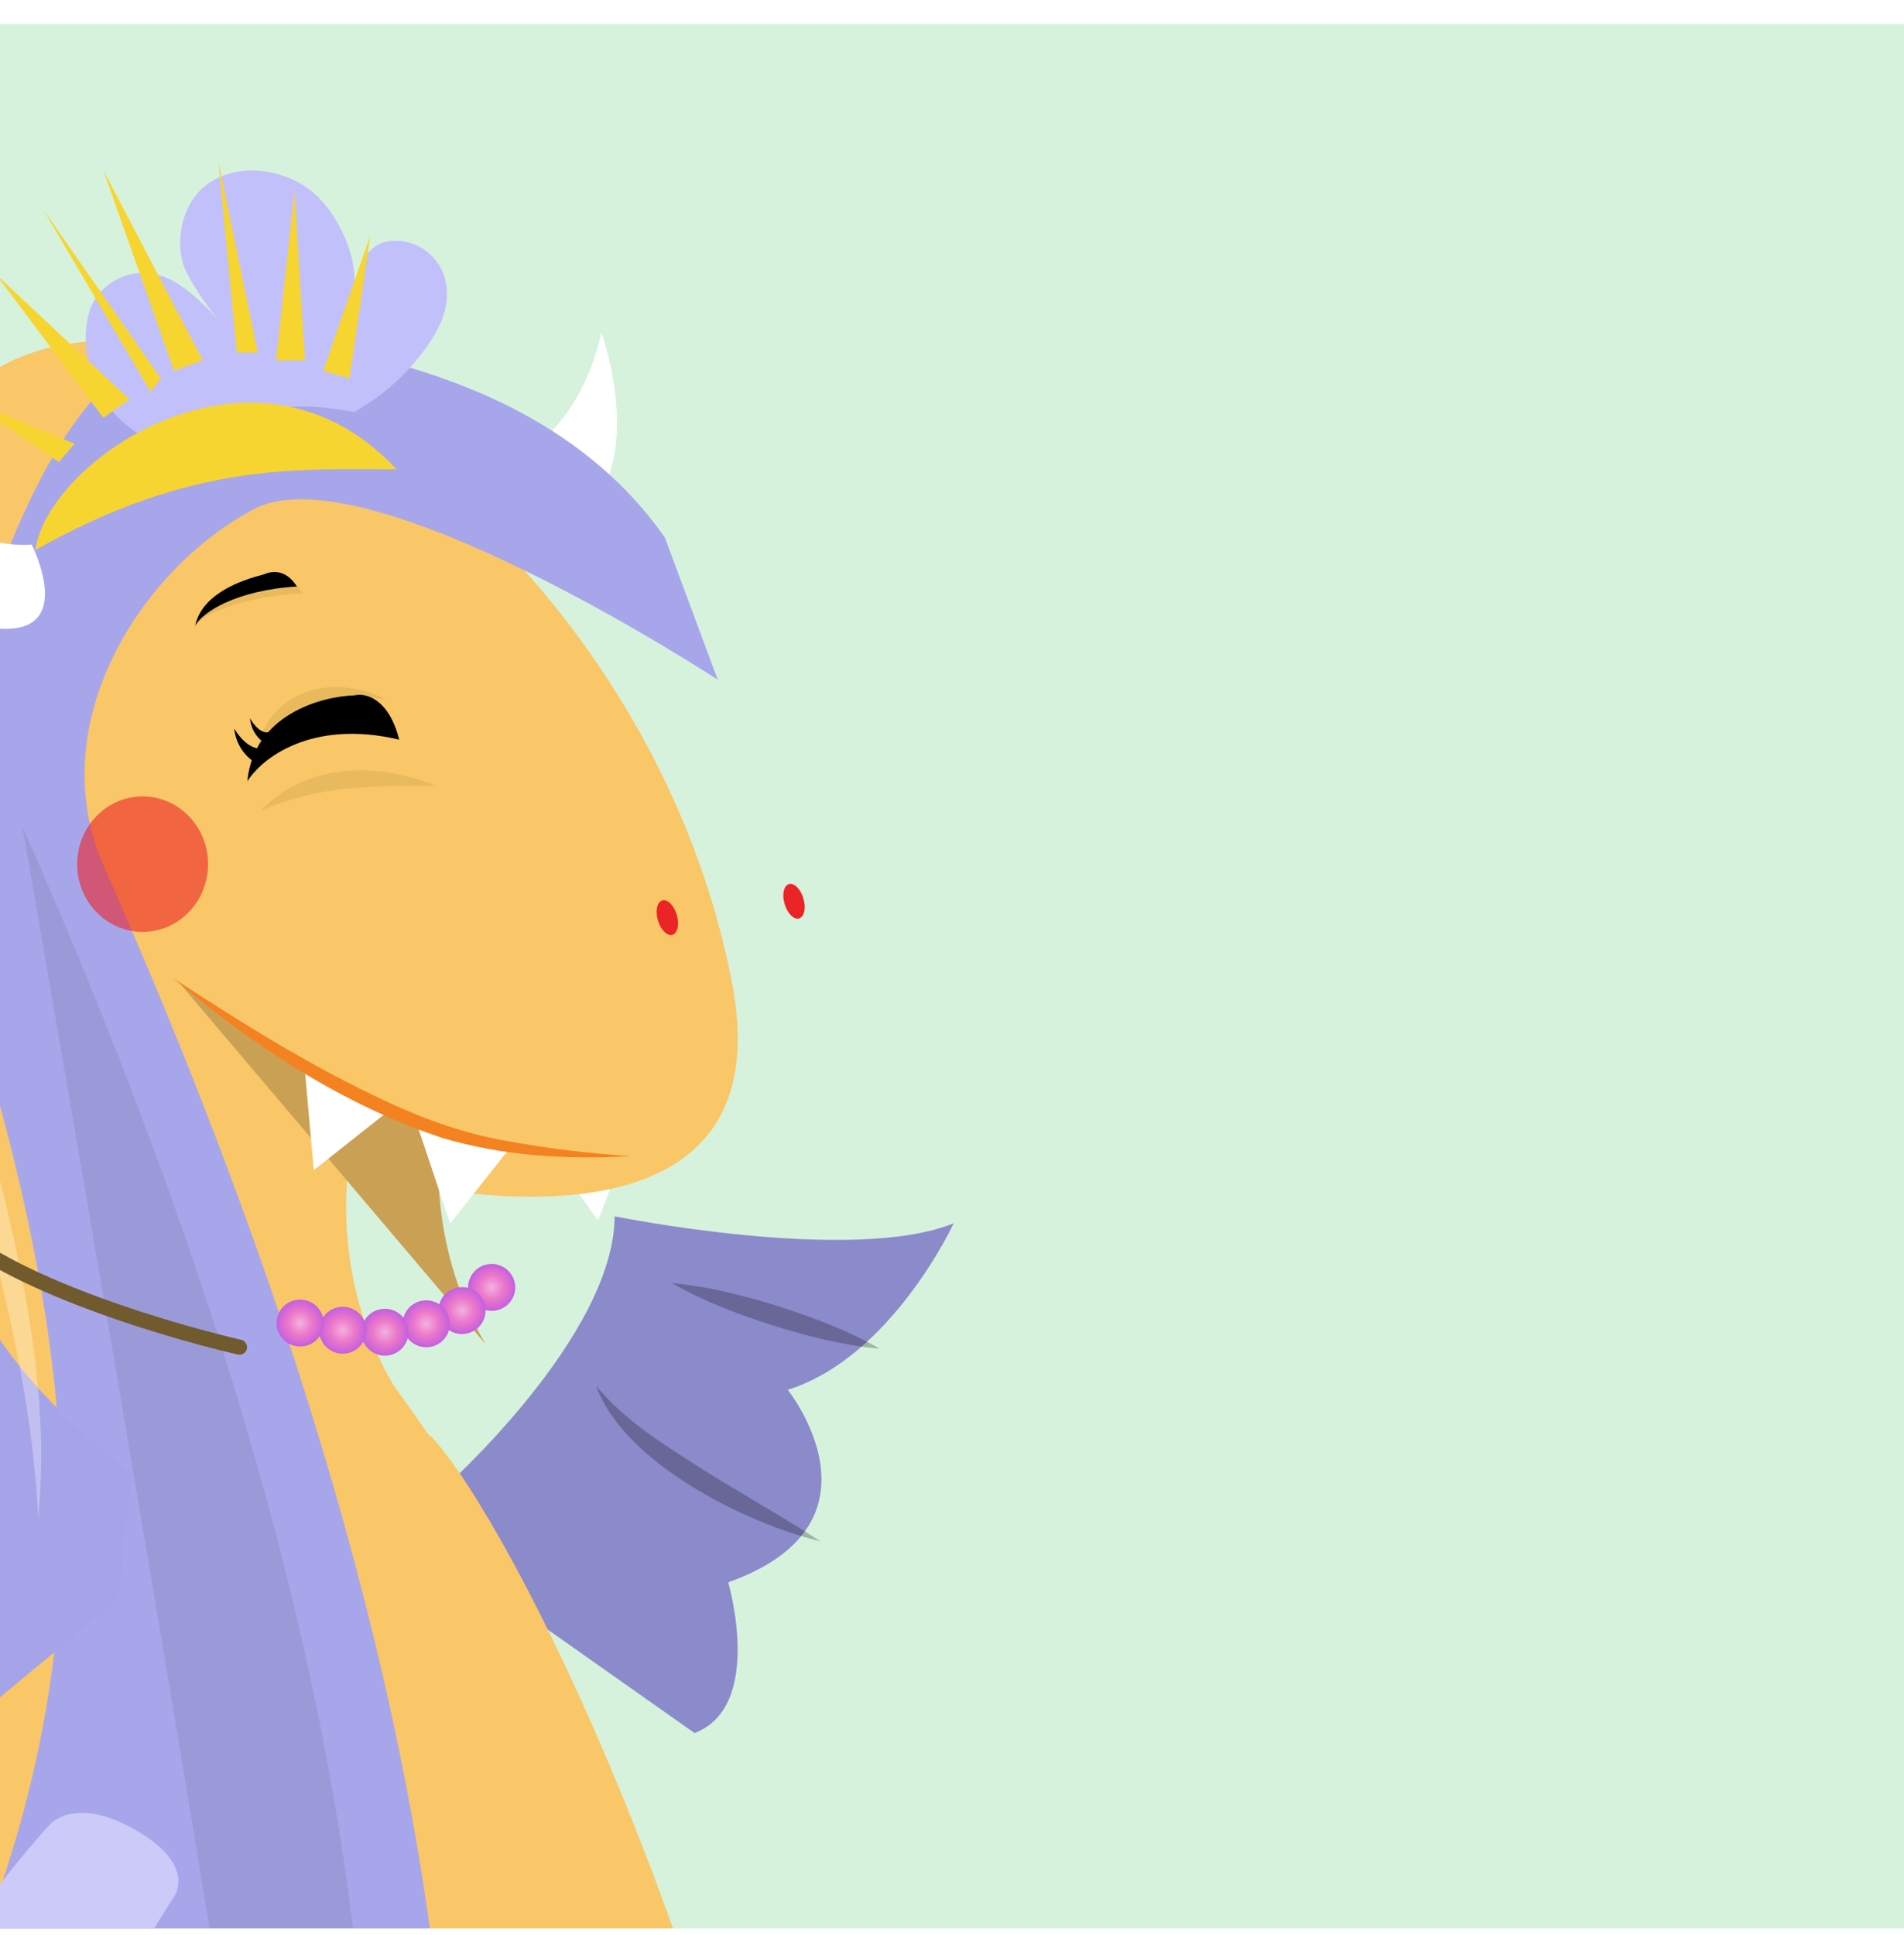 <svg width="186" height="189" viewBox="0 0 186 189" fill="none" xmlns="http://www.w3.org/2000/svg">
<g clip-path="url(#clip0_2557_48797)" filter="url(#filter0_d_2557_48797)">
<rect width="186" height="186" fill="#D6F2DC"/>
<g clip-path="url(#clip1_2557_48797)">
<g clip-path="url(#clip2_2557_48797)">
<g filter="url(#filter1_i_2557_48797)">
<path d="M52.325 139.027C52.325 139.027 68.975 124.229 69.046 112.452C69.046 112.452 92.282 117.144 102.163 113.133C102.163 113.133 96.119 126.213 85.953 129.391C85.953 129.391 96.376 142.406 80.138 148.194C80.138 148.194 83.689 160.315 76.85 162.915L57.663 149.393L52.325 139.027Z" fill="#8B8ACB"/>
</g>
<g style="mix-blend-mode:multiply" opacity="0.25">
<path d="M85.952 129.385C82.357 129.058 78.905 128.159 75.485 127.102C72.087 126.006 68.744 124.764 65.637 122.97C69.243 123.303 72.679 124.191 76.104 125.254C79.507 126.355 82.829 127.592 85.952 129.385Z" fill="black"/>
</g>
<g style="mix-blend-mode:multiply" opacity="0.25">
<path d="M80.139 148.188C72.779 146.412 60.903 140.487 58.239 133.004C61.105 136.492 64.909 138.765 68.646 141.168C72.45 143.55 76.341 145.725 80.139 148.183V148.188Z" fill="black"/>
</g>
<path d="M61.74 108.353L58.414 116.861L52.594 108.707C52.594 108.707 60.162 107.906 61.74 108.353Z" fill="white"/>
<g filter="url(#filter2_i_2557_48797)">
<path d="M-39.071 247.087C-27.343 201.148 -0.785 191.942 2.761 173.047C2.761 173.047 4.695 130.573 3.04 124.469C-2.358 111.465 -10.403 97.938 -10.836 90.182C-11.532 77.609 -13.752 44.853 7.518 30.399C28.014 16.474 72.131 46.276 80.505 89.621C86.489 120.6 43.014 107.999 43.014 107.999C43.014 107.999 41.364 118.708 47.436 128.928C48.313 130.137 50.999 133.958 50.999 133.958C50.999 133.958 50.999 133.958 50.999 133.963C51.02 133.958 51.114 133.925 51.114 133.925C53.245 136.258 56.024 140.553 59.093 146.183C59.115 146.215 59.137 146.248 59.153 146.281C59.175 146.314 59.175 146.341 59.192 146.368C73.665 173.068 94.48 230.142 84.763 260.086C72.964 296.449 54.528 300.695 21.843 296.956C-10.842 293.223 -50.804 293.026 -39.071 247.087Z" fill="#F9C767"/>
</g>
<path d="M43.009 107.999C43.009 107.999 41.36 118.708 47.432 128.927L17.542 93.67C17.542 93.67 31.276 105.383 43.009 107.999Z" fill="#CAA154"/>
<g filter="url(#filter3_i_2557_48797)">
<path d="M48.314 37.528C48.314 37.528 56.184 35.506 58.754 24.246C58.754 24.246 63.763 38.046 55.597 43.234C47.432 48.423 48.314 37.528 48.314 37.528Z" fill="white"/>
</g>
<path d="M37.841 106.255L30.656 111.939L29.763 101.982C29.763 101.982 36.706 105.083 37.841 106.26V106.255Z" fill="white"/>
<path d="M49.656 109.977L43.978 117.15L40.8 107.661C40.8 107.661 48.275 109.089 49.651 109.972L49.656 109.977Z" fill="white"/>
<g filter="url(#filter4_i_2557_48797)">
<path d="M-24.537 212.418C-24.537 212.418 -24.532 212.402 -24.526 212.396C0.426 171.242 3.67 140.629 -9.757 95.452C-13.155 84.018 -15.265 68.142 -7.773 48.794C-0.276 29.445 7.534 25.385 16.631 26.535C25.734 27.685 46.05 30.541 56.955 46.166L62.118 60.048C62.118 60.048 27.816 37.577 16.806 43.382C5.796 49.186 -3.997 64.403 2.174 78.333C67.225 225.15 23.235 284.355 -1.525 294.536C-1.525 294.536 -37.087 296.629 -41.45 264.375C-44.069 245.01 -32.286 223.885 -24.543 212.418H-24.537Z" fill="#A8A6EB"/>
</g>
<g style="mix-blend-mode:multiply" opacity="0.25" filter="url(#filter5_f_2557_48797)">
<path d="M35.363 227.265C31.346 268.615 12.044 288.96 -1.52 294.536C-1.52 294.536 -6.107 296.629 -12.667 294.193C-12.667 294.193 23.81 255.6 22.933 225.809L23.492 210.304C23.64 208.26 23.624 206.369 23.383 204.685C19.93 180.453 2.174 78.334 2.174 78.334C27.213 134.846 36.059 178.333 36.103 211.089L35.357 227.265H35.363Z" fill="black" fill-opacity="0.3"/>
</g>
<g filter="url(#filter6_i_2557_48797)">
<path d="M3.09 44.924C3.09 44.924 -4.966 46.036 -11.646 36.596C-11.646 36.596 -10.994 51.252 -1.459 52.958C8.077 54.663 3.09 44.924 3.09 44.924Z" fill="white"/>
</g>
<path d="M78.063 87.359C78.571 87.211 78.761 86.339 78.487 85.412C78.214 84.485 77.58 83.853 77.072 84.002C76.563 84.15 76.373 85.022 76.647 85.949C76.921 86.876 77.554 87.508 78.063 87.359Z" fill="#EB2427"/>
<path d="M65.689 88.957C66.197 88.808 66.387 87.936 66.113 87.009C65.84 86.082 65.206 85.451 64.698 85.599C64.189 85.748 63.999 86.62 64.273 87.547C64.546 88.474 65.18 89.105 65.689 88.957Z" fill="#EB2427"/>
<path d="M16.917 93.191C23.718 97.633 30.629 101.96 38.005 105.35C41.677 107.045 45.464 108.397 49.454 109.078C53.444 109.814 57.483 110.31 61.565 110.566C55.438 110.936 49.141 110.555 43.223 108.8C33.468 105.552 24.705 99.78 16.922 93.191H16.917Z" fill="#F48220"/>
<g filter="url(#filter7_d_2557_48797)">
<path d="M17.059 175.401C17.059 175.401 6.729 191.228 7.365 196.76C8 202.292 -9.416 207.099 -9.635 195.583C-9.854 184.066 4.904 168.424 4.904 168.424C4.904 168.424 7.315 165.59 13.256 169.002C19.197 172.414 17.059 175.401 17.059 175.401Z" fill="#CBCAF8"/>
</g>
<g filter="url(#filter8_i_2557_48797)">
<path d="M26.642 33.874C29.511 32.258 31.989 30.006 33.847 27.293C34.569 26.241 35.203 25.105 35.501 23.832C35.799 22.558 35.729 21.141 35.1 19.909C34.341 18.428 32.767 17.343 31.16 17.2C29.553 17.057 27.401 17.366 26.614 21.755C26.898 18.654 25.059 14.607 22.637 12.489C20.457 10.587 16 9.254 12.558 11.446C9.544 13.365 9.018 17.708 10.15 20.098C11.282 22.489 13.364 24.935 13.364 24.935C13.364 24.935 10.881 22.11 8.804 21.04C4.985 19.074 1.538 21.474 0.756 24.012C-0.018 26.527 0.523 29.217 1.245 30.989C2.73 34.64 6.042 36.901 9.898 37.787C17.766 30.989 26.191 34.118 26.642 33.864V33.874Z" fill="#C2C0FA"/>
</g>
<path d="M37.716 65.966C30.908 65.173 26.956 66.68 24.95 73.405C24.493 66.078 31.411 62.784 37.716 65.966Z" fill="#E9B95E"/>
<path d="M42.58 74.404C35.925 74.404 31.066 74.404 25.439 76.856C30.043 72.093 36.948 72.093 42.58 74.404Z" fill="#E9B95E"/>
<path d="M22.883 68.825C24.222 70.962 25.487 70.903 25.952 70.606L25.394 72.387C24.65 72.09 23.106 70.962 22.883 68.825Z" fill="black"/>
<path d="M24.417 67.807C25.31 69.334 26.153 69.291 26.463 69.079L26.091 70.352C25.595 70.139 24.566 69.334 24.417 67.807Z" fill="black"/>
<g filter="url(#filter9_f_2557_48797)">
<path d="M13.932 88.669C17.463 88.669 20.325 85.708 20.325 82.054C20.325 78.401 17.463 75.44 13.932 75.44C10.401 75.44 7.538 78.401 7.538 82.054C7.538 85.708 10.401 88.669 13.932 88.669Z" fill="#EB2427" fill-opacity="0.6"/>
</g>
<g filter="url(#filter10_i_2557_48797)">
<path d="M4.948 137.593C4.948 137.593 -10.961 126.191 -12.112 114.468C-12.112 114.468 -34.818 121.248 -45.027 118.152C-45.027 118.152 -37.804 130.633 -27.392 132.868C-27.392 132.868 -36.22 151.289 -19.873 151.066C-19.873 151.066 -22.295 163.46 -15.247 165.427L3.534 149.861L4.959 137.593H4.948Z" fill="#A6A4E8"/>
</g>
<path d="M-7.915 63.233C-12.508 69.894 -7.427 86.348 -5.378 93.853C-3.449 100.649 -1.388 107.423 0.333 114.291C1.358 118.531 2.36 123.027 2.996 127.349C3.309 129.224 3.61 132.085 3.791 133.977C3.862 134.963 3.961 136.996 4.01 137.977C4.081 140.642 3.972 143.313 3.736 145.956C3.051 131.791 -0.933 118.236 -4.83 104.698C-7.69 94.081 -11.329 83.186 -10.831 72.003C-10.54 68.967 -10.173 65.495 -7.915 63.228V63.233Z" fill="white" fill-opacity="0.3"/>
<path d="M38.995 69.897C30.402 67.862 25.526 71.763 24.162 73.968C24.776 67.455 31.408 65.657 34.647 65.572C35.67 65.318 37.972 65.826 38.995 69.897Z" fill="black"/>
<path d="M29.533 55.595C23.531 55.969 19.708 57.618 19.047 58.903C19.699 55.755 25.067 55.132 27.231 54.578C27.888 54.292 28.375 53.784 29.533 55.595Z" fill="#E9B95E"/>
<path d="M29.007 54.937C23.006 55.311 19.727 57.493 19.066 58.778C19.718 55.631 23.616 54.309 25.78 53.755C26.437 53.47 27.85 53.125 29.007 54.937Z" fill="black"/>
<g filter="url(#filter11_d_2557_48797)">
<path d="M23.394 124.795C15.125 122.879 -2.378 117.497 -6.232 111.298C-6.312 111.132 -6.328 110.748 -5.75 110.548" stroke="#715A2E" stroke-width="1.478" stroke-linecap="round"/>
</g>
<g filter="url(#filter12_d_2557_48797)">
<g filter="url(#filter13_i_2557_48797)">
<ellipse cx="2.302" cy="2.29" rx="2.302" ry="2.29" transform="matrix(-0.997 0.077 -0.078 -0.997 46.069 124.019)" fill="url(#paint0_radial_2557_48797)"/>
</g>
<g filter="url(#filter14_i_2557_48797)">
<ellipse cx="2.302" cy="2.29" rx="2.302" ry="2.29" transform="matrix(-0.997 0.077 -0.078 -0.997 43.169 126.284)" fill="url(#paint1_radial_2557_48797)"/>
</g>
<g filter="url(#filter15_i_2557_48797)">
<ellipse cx="2.302" cy="2.29" rx="2.302" ry="2.29" transform="matrix(-0.997 0.077 -0.078 -0.997 39.678 127.574)" fill="url(#paint2_radial_2557_48797)"/>
</g>
<g filter="url(#filter16_i_2557_48797)">
<ellipse cx="2.302" cy="2.29" rx="2.302" ry="2.29" transform="matrix(-0.997 0.077 -0.078 -0.997 35.638 128.396)" fill="url(#paint3_radial_2557_48797)"/>
</g>
<g filter="url(#filter17_i_2557_48797)">
<ellipse cx="2.302" cy="2.29" rx="2.302" ry="2.29" transform="matrix(-0.997 0.077 -0.078 -0.997 31.519 128.204)" fill="url(#paint4_radial_2557_48797)"/>
</g>
<g filter="url(#filter18_i_2557_48797)">
<ellipse cx="2.302" cy="2.29" rx="2.302" ry="2.29" transform="matrix(-0.997 0.077 -0.078 -0.997 27.359 127.505)" fill="url(#paint5_radial_2557_48797)"/>
</g>
</g>
<g filter="url(#filter19_di_2557_48797)">
<path d="M38.738 34.624C29.02 34.624 18.79 33.86 3.445 42.51C4.724 33.606 24.928 19.868 38.738 34.624Z" fill="#F6D531"/>
</g>
<g filter="url(#filter20_i_2557_48797)">
<path d="M36.182 17.688L31.578 30.918L34.136 31.681L36.182 17.688Z" fill="#F6D531"/>
<path d="M28.765 13.364L29.788 29.9H26.975L28.765 13.364Z" fill="#F6D531"/>
<path d="M-3.203 33.716L5.748 39.822L7.282 38.041L-3.203 33.716Z" fill="#F6D531"/>
<path d="M-0.39 21.505L10.096 35.497L12.653 33.716L-0.39 21.505Z" fill="#F6D531"/>
<path d="M10.096 11.328L17.001 30.918L19.814 29.9L10.096 11.328Z" fill="#F6D531"/>
<path d="M21.349 10.565L23.139 29.137H25.185L21.349 10.565Z" fill="#F6D531"/>
<path d="M4.214 15.144L15.722 31.681L14.699 32.953L4.214 15.144Z" fill="#F6D531"/>
</g>
</g>
</g>
</g>
<defs>
<filter id="filter0_d_2557_48797" x="0" y="0" width="186" height="188.339" filterUnits="userSpaceOnUse" color-interpolation-filters="sRGB">
<feFlood flood-opacity="0" result="BackgroundImageFix"/>
<feColorMatrix in="SourceAlpha" type="matrix" values="0 0 0 0 0 0 0 0 0 0 0 0 0 0 0 0 0 0 127 0" result="hardAlpha"/>
<feOffset dy="2.339"/>
<feComposite in2="hardAlpha" operator="out"/>
<feColorMatrix type="matrix" values="0 0 0 0 0.529 0 0 0 0 0.529 0 0 0 0 0.529 0 0 0 1 0"/>
<feBlend mode="normal" in2="BackgroundImageFix" result="effect1_dropShadow_2557_48797"/>
<feBlend mode="normal" in="SourceGraphic" in2="effect1_dropShadow_2557_48797" result="shape"/>
</filter>
<filter id="filter1_i_2557_48797" x="48.325" y="112.452" width="53.838" height="54.463" filterUnits="userSpaceOnUse" color-interpolation-filters="sRGB">
<feFlood flood-opacity="0" result="BackgroundImageFix"/>
<feBlend mode="normal" in="SourceGraphic" in2="BackgroundImageFix" result="shape"/>
<feColorMatrix in="SourceAlpha" type="matrix" values="0 0 0 0 0 0 0 0 0 0 0 0 0 0 0 0 0 0 127 0" result="hardAlpha"/>
<feOffset dx="-9" dy="4"/>
<feGaussianBlur stdDeviation="2"/>
<feComposite in2="hardAlpha" operator="arithmetic" k2="-1" k3="1"/>
<feColorMatrix type="matrix" values="0 0 0 0 1 0 0 0 0 1 0 0 0 0 1 0 0 0 0.25 0"/>
<feBlend mode="normal" in2="shape" result="effect1_innerShadow_2557_48797"/>
</filter>
<filter id="filter2_i_2557_48797" x="-45.164" y="26.94" width="132.422" height="275.118" filterUnits="userSpaceOnUse" color-interpolation-filters="sRGB">
<feFlood flood-opacity="0" result="BackgroundImageFix"/>
<feBlend mode="normal" in="SourceGraphic" in2="BackgroundImageFix" result="shape"/>
<feColorMatrix in="SourceAlpha" type="matrix" values="0 0 0 0 0 0 0 0 0 0 0 0 0 0 0 0 0 0 127 0" result="hardAlpha"/>
<feOffset dx="-9" dy="4"/>
<feGaussianBlur stdDeviation="2"/>
<feComposite in2="hardAlpha" operator="arithmetic" k2="-1" k3="1"/>
<feColorMatrix type="matrix" values="0 0 0 0 1 0 0 0 0 1 0 0 0 0 1 0 0 0 0.25 0"/>
<feBlend mode="normal" in2="shape" result="effect1_innerShadow_2557_48797"/>
</filter>
<filter id="filter3_i_2557_48797" x="48.286" y="24.246" width="11.988" height="26.303" filterUnits="userSpaceOnUse" color-interpolation-filters="sRGB">
<feFlood flood-opacity="0" result="BackgroundImageFix"/>
<feBlend mode="normal" in="SourceGraphic" in2="BackgroundImageFix" result="shape"/>
<feColorMatrix in="SourceAlpha" type="matrix" values="0 0 0 0 0 0 0 0 0 0 0 0 0 0 0 0 0 0 127 0" result="hardAlpha"/>
<feOffset dy="5.914"/>
<feGaussianBlur stdDeviation="2.957"/>
<feComposite in2="hardAlpha" operator="arithmetic" k2="-1" k3="1"/>
<feColorMatrix type="matrix" values="0 0 0 0 0.483 0 0 0 0 0.773 0 0 0 0 0.983 0 0 0 0.25 0"/>
<feBlend mode="normal" in2="shape" result="effect1_innerShadow_2557_48797"/>
</filter>
<filter id="filter4_i_2557_48797" x="-41.822" y="26.356" width="107.94" height="272.207" filterUnits="userSpaceOnUse" color-interpolation-filters="sRGB">
<feFlood flood-opacity="0" result="BackgroundImageFix"/>
<feBlend mode="normal" in="SourceGraphic" in2="BackgroundImageFix" result="shape"/>
<feColorMatrix in="SourceAlpha" type="matrix" values="0 0 0 0 0 0 0 0 0 0 0 0 0 0 0 0 0 0 127 0" result="hardAlpha"/>
<feOffset dx="8" dy="4"/>
<feGaussianBlur stdDeviation="2"/>
<feComposite in2="hardAlpha" operator="arithmetic" k2="-1" k3="1"/>
<feColorMatrix type="matrix" values="0 0 0 0 1 0 0 0 0 1 0 0 0 0 1 0 0 0 0.25 0"/>
<feBlend mode="normal" in2="shape" result="effect1_innerShadow_2557_48797"/>
</filter>
<filter id="filter5_f_2557_48797" x="-18.581" y="72.42" width="60.597" height="228.866" filterUnits="userSpaceOnUse" color-interpolation-filters="sRGB">
<feFlood flood-opacity="0" result="BackgroundImageFix"/>
<feBlend mode="normal" in="SourceGraphic" in2="BackgroundImageFix" result="shape"/>
<feGaussianBlur stdDeviation="2.957" result="effect1_foregroundBlur_2557_48797"/>
</filter>
<filter id="filter6_i_2557_48797" x="-11.646" y="36.596" width="16.04" height="22.476" filterUnits="userSpaceOnUse" color-interpolation-filters="sRGB">
<feFlood flood-opacity="0" result="BackgroundImageFix"/>
<feBlend mode="normal" in="SourceGraphic" in2="BackgroundImageFix" result="shape"/>
<feColorMatrix in="SourceAlpha" type="matrix" values="0 0 0 0 0 0 0 0 0 0 0 0 0 0 0 0 0 0 127 0" result="hardAlpha"/>
<feOffset dy="5.914"/>
<feGaussianBlur stdDeviation="2.957"/>
<feComposite in2="hardAlpha" operator="arithmetic" k2="-1" k3="1"/>
<feColorMatrix type="matrix" values="0 0 0 0 0.483 0 0 0 0 0.773 0 0 0 0 0.983 0 0 0 0.25 0"/>
<feBlend mode="normal" in2="shape" result="effect1_innerShadow_2557_48797"/>
</filter>
<filter id="filter7_d_2557_48797" x="-39.206" y="145.144" width="86.208" height="94.451" filterUnits="userSpaceOnUse" color-interpolation-filters="sRGB">
<feFlood flood-opacity="0" result="BackgroundImageFix"/>
<feColorMatrix in="SourceAlpha" type="matrix" values="0 0 0 0 0 0 0 0 0 0 0 0 0 0 0 0 0 0 127 0" result="hardAlpha"/>
<feOffset dy="7.392"/>
<feGaussianBlur stdDeviation="14.784"/>
<feComposite in2="hardAlpha" operator="out"/>
<feColorMatrix type="matrix" values="0 0 0 0 0 0 0 0 0 0 0 0 0 0 0 0 0 0 0.05 0"/>
<feBlend mode="normal" in2="BackgroundImageFix" result="effect1_dropShadow_2557_48797"/>
<feBlend mode="normal" in="SourceGraphic" in2="effect1_dropShadow_2557_48797" result="shape"/>
</filter>
<filter id="filter8_i_2557_48797" x="0.378" y="10.31" width="39.293" height="31.476" filterUnits="userSpaceOnUse" color-interpolation-filters="sRGB">
<feFlood flood-opacity="0" result="BackgroundImageFix"/>
<feBlend mode="normal" in="SourceGraphic" in2="BackgroundImageFix" result="shape"/>
<feColorMatrix in="SourceAlpha" type="matrix" values="0 0 0 0 0 0 0 0 0 0 0 0 0 0 0 0 0 0 127 0" result="hardAlpha"/>
<feOffset dx="8" dy="4"/>
<feGaussianBlur stdDeviation="2"/>
<feComposite in2="hardAlpha" operator="arithmetic" k2="-1" k3="1"/>
<feColorMatrix type="matrix" values="0 0 0 0 1 0 0 0 0 1 0 0 0 0 1 0 0 0 0.25 0"/>
<feBlend mode="normal" in2="shape" result="effect1_innerShadow_2557_48797"/>
</filter>
<filter id="filter9_f_2557_48797" x="1.624" y="69.526" width="24.614" height="25.056" filterUnits="userSpaceOnUse" color-interpolation-filters="sRGB">
<feFlood flood-opacity="0" result="BackgroundImageFix"/>
<feBlend mode="normal" in="SourceGraphic" in2="BackgroundImageFix" result="shape"/>
<feGaussianBlur stdDeviation="2.957" result="effect1_foregroundBlur_2557_48797"/>
</filter>
<filter id="filter10_i_2557_48797" x="-45.027" y="114.468" width="53.986" height="54.959" filterUnits="userSpaceOnUse" color-interpolation-filters="sRGB">
<feFlood flood-opacity="0" result="BackgroundImageFix"/>
<feBlend mode="normal" in="SourceGraphic" in2="BackgroundImageFix" result="shape"/>
<feColorMatrix in="SourceAlpha" type="matrix" values="0 0 0 0 0 0 0 0 0 0 0 0 0 0 0 0 0 0 127 0" result="hardAlpha"/>
<feOffset dx="8" dy="4"/>
<feGaussianBlur stdDeviation="2"/>
<feComposite in2="hardAlpha" operator="arithmetic" k2="-1" k3="1"/>
<feColorMatrix type="matrix" values="0 0 0 0 1 0 0 0 0 1 0 0 0 0 1 0 0 0 0.25 0"/>
<feBlend mode="normal" in2="shape" result="effect1_innerShadow_2557_48797"/>
</filter>
<filter id="filter11_d_2557_48797" x="-7.012" y="109.809" width="31.145" height="20.161" filterUnits="userSpaceOnUse" color-interpolation-filters="sRGB">
<feFlood flood-opacity="0" result="BackgroundImageFix"/>
<feColorMatrix in="SourceAlpha" type="matrix" values="0 0 0 0 0 0 0 0 0 0 0 0 0 0 0 0 0 0 127 0" result="hardAlpha"/>
<feOffset dy="4.435"/>
<feComposite in2="hardAlpha" operator="out"/>
<feColorMatrix type="matrix" values="0 0 0 0 0 0 0 0 0 0 0 0 0 0 0 0 0 0 0.11 0"/>
<feBlend mode="normal" in2="BackgroundImageFix" result="effect1_dropShadow_2557_48797"/>
<feBlend mode="normal" in="SourceGraphic" in2="effect1_dropShadow_2557_48797" result="shape"/>
</filter>
<filter id="filter12_d_2557_48797" x="22.585" y="119.623" width="23.314" height="13.393" filterUnits="userSpaceOnUse" color-interpolation-filters="sRGB">
<feFlood flood-opacity="0" result="BackgroundImageFix"/>
<feColorMatrix in="SourceAlpha" type="matrix" values="0 0 0 0 0 0 0 0 0 0 0 0 0 0 0 0 0 0 127 0" result="hardAlpha"/>
<feOffset dy="4.435"/>
<feComposite in2="hardAlpha" operator="out"/>
<feColorMatrix type="matrix" values="0 0 0 0 0 0 0 0 0 0 0 0 0 0 0 0 0 0 0.05 0"/>
<feBlend mode="normal" in2="BackgroundImageFix" result="effect1_dropShadow_2557_48797"/>
<feBlend mode="normal" in="SourceGraphic" in2="effect1_dropShadow_2557_48797" result="shape"/>
</filter>
<filter id="filter13_i_2557_48797" x="41.295" y="119.623" width="4.604" height="4.58" filterUnits="userSpaceOnUse" color-interpolation-filters="sRGB">
<feFlood flood-opacity="0" result="BackgroundImageFix"/>
<feBlend mode="normal" in="SourceGraphic" in2="BackgroundImageFix" result="shape"/>
<feColorMatrix in="SourceAlpha" type="matrix" values="0 0 0 0 0 0 0 0 0 0 0 0 0 0 0 0 0 0 127 0" result="hardAlpha"/>
<feOffset dx="4.435" dy="-2.957"/>
<feComposite in2="hardAlpha" operator="arithmetic" k2="-1" k3="1"/>
<feColorMatrix type="matrix" values="0 0 0 0 1 0 0 0 0 1 0 0 0 0 1 0 0 0 0.1 0"/>
<feBlend mode="normal" in2="shape" result="effect1_innerShadow_2557_48797"/>
</filter>
<filter id="filter14_i_2557_48797" x="38.395" y="121.888" width="4.604" height="4.58" filterUnits="userSpaceOnUse" color-interpolation-filters="sRGB">
<feFlood flood-opacity="0" result="BackgroundImageFix"/>
<feBlend mode="normal" in="SourceGraphic" in2="BackgroundImageFix" result="shape"/>
<feColorMatrix in="SourceAlpha" type="matrix" values="0 0 0 0 0 0 0 0 0 0 0 0 0 0 0 0 0 0 127 0" result="hardAlpha"/>
<feOffset dx="4.435" dy="-2.957"/>
<feComposite in2="hardAlpha" operator="arithmetic" k2="-1" k3="1"/>
<feColorMatrix type="matrix" values="0 0 0 0 1 0 0 0 0 1 0 0 0 0 1 0 0 0 0.1 0"/>
<feBlend mode="normal" in2="shape" result="effect1_innerShadow_2557_48797"/>
</filter>
<filter id="filter15_i_2557_48797" x="34.903" y="123.179" width="4.604" height="4.58" filterUnits="userSpaceOnUse" color-interpolation-filters="sRGB">
<feFlood flood-opacity="0" result="BackgroundImageFix"/>
<feBlend mode="normal" in="SourceGraphic" in2="BackgroundImageFix" result="shape"/>
<feColorMatrix in="SourceAlpha" type="matrix" values="0 0 0 0 0 0 0 0 0 0 0 0 0 0 0 0 0 0 127 0" result="hardAlpha"/>
<feOffset dx="4.435" dy="-2.957"/>
<feComposite in2="hardAlpha" operator="arithmetic" k2="-1" k3="1"/>
<feColorMatrix type="matrix" values="0 0 0 0 1 0 0 0 0 1 0 0 0 0 1 0 0 0 0.1 0"/>
<feBlend mode="normal" in2="shape" result="effect1_innerShadow_2557_48797"/>
</filter>
<filter id="filter16_i_2557_48797" x="30.863" y="124.001" width="4.604" height="4.58" filterUnits="userSpaceOnUse" color-interpolation-filters="sRGB">
<feFlood flood-opacity="0" result="BackgroundImageFix"/>
<feBlend mode="normal" in="SourceGraphic" in2="BackgroundImageFix" result="shape"/>
<feColorMatrix in="SourceAlpha" type="matrix" values="0 0 0 0 0 0 0 0 0 0 0 0 0 0 0 0 0 0 127 0" result="hardAlpha"/>
<feOffset dx="4.435" dy="-2.957"/>
<feComposite in2="hardAlpha" operator="arithmetic" k2="-1" k3="1"/>
<feColorMatrix type="matrix" values="0 0 0 0 1 0 0 0 0 1 0 0 0 0 1 0 0 0 0.1 0"/>
<feBlend mode="normal" in2="shape" result="effect1_innerShadow_2557_48797"/>
</filter>
<filter id="filter17_i_2557_48797" x="26.744" y="123.809" width="4.604" height="4.58" filterUnits="userSpaceOnUse" color-interpolation-filters="sRGB">
<feFlood flood-opacity="0" result="BackgroundImageFix"/>
<feBlend mode="normal" in="SourceGraphic" in2="BackgroundImageFix" result="shape"/>
<feColorMatrix in="SourceAlpha" type="matrix" values="0 0 0 0 0 0 0 0 0 0 0 0 0 0 0 0 0 0 127 0" result="hardAlpha"/>
<feOffset dx="4.435" dy="-2.957"/>
<feComposite in2="hardAlpha" operator="arithmetic" k2="-1" k3="1"/>
<feColorMatrix type="matrix" values="0 0 0 0 1 0 0 0 0 1 0 0 0 0 1 0 0 0 0.1 0"/>
<feBlend mode="normal" in2="shape" result="effect1_innerShadow_2557_48797"/>
</filter>
<filter id="filter18_i_2557_48797" x="22.585" y="123.109" width="4.604" height="4.58" filterUnits="userSpaceOnUse" color-interpolation-filters="sRGB">
<feFlood flood-opacity="0" result="BackgroundImageFix"/>
<feBlend mode="normal" in="SourceGraphic" in2="BackgroundImageFix" result="shape"/>
<feColorMatrix in="SourceAlpha" type="matrix" values="0 0 0 0 0 0 0 0 0 0 0 0 0 0 0 0 0 0 127 0" result="hardAlpha"/>
<feOffset dx="4.435" dy="-2.957"/>
<feComposite in2="hardAlpha" operator="arithmetic" k2="-1" k3="1"/>
<feColorMatrix type="matrix" values="0 0 0 0 1 0 0 0 0 1 0 0 0 0 1 0 0 0 0.1 0"/>
<feBlend mode="normal" in2="shape" result="effect1_innerShadow_2557_48797"/>
</filter>
<filter id="filter19_di_2557_48797" x="3.445" y="28.119" width="35.293" height="17.348" filterUnits="userSpaceOnUse" color-interpolation-filters="sRGB">
<feFlood flood-opacity="0" result="BackgroundImageFix"/>
<feColorMatrix in="SourceAlpha" type="matrix" values="0 0 0 0 0 0 0 0 0 0 0 0 0 0 0 0 0 0 127 0" result="hardAlpha"/>
<feOffset dy="2.957"/>
<feComposite in2="hardAlpha" operator="out"/>
<feColorMatrix type="matrix" values="0 0 0 0 0 0 0 0 0 0 0 0 0 0 0 0 0 0 0.05 0"/>
<feBlend mode="normal" in2="BackgroundImageFix" result="effect1_dropShadow_2557_48797"/>
<feBlend mode="normal" in="SourceGraphic" in2="effect1_dropShadow_2557_48797" result="shape"/>
<feColorMatrix in="SourceAlpha" type="matrix" values="0 0 0 0 0 0 0 0 0 0 0 0 0 0 0 0 0 0 127 0" result="hardAlpha"/>
<feOffset dy="5.914"/>
<feComposite in2="hardAlpha" operator="arithmetic" k2="-1" k3="1"/>
<feColorMatrix type="matrix" values="0 0 0 0 0.967 0 0 0 0 0.944 0 0 0 0 0.834 0 0 0 0.3 0"/>
<feBlend mode="normal" in2="shape" result="effect2_innerShadow_2557_48797"/>
</filter>
<filter id="filter20_i_2557_48797" x="-3.203" y="10.565" width="39.385" height="29.257" filterUnits="userSpaceOnUse" color-interpolation-filters="sRGB">
<feFlood flood-opacity="0" result="BackgroundImageFix"/>
<feBlend mode="normal" in="SourceGraphic" in2="BackgroundImageFix" result="shape"/>
<feColorMatrix in="SourceAlpha" type="matrix" values="0 0 0 0 0 0 0 0 0 0 0 0 0 0 0 0 0 0 127 0" result="hardAlpha"/>
<feOffset dy="2.957"/>
<feComposite in2="hardAlpha" operator="arithmetic" k2="-1" k3="1"/>
<feColorMatrix type="matrix" values="0 0 0 0 0.787 0 0 0 0 0.69 0 0 0 0 0.207 0 0 0 0.3 0"/>
<feBlend mode="normal" in2="shape" result="effect1_innerShadow_2557_48797"/>
</filter>
<radialGradient id="paint0_radial_2557_48797" cx="0" cy="0" r="1" gradientUnits="userSpaceOnUse" gradientTransform="translate(2.302 2.29) rotate(90) scale(2.29 2.302)">
<stop stop-color="#F3B1E1"/>
<stop offset="0.505" stop-color="#EC79C9"/>
<stop offset="1" stop-color="#C55FDF"/>
</radialGradient>
<radialGradient id="paint1_radial_2557_48797" cx="0" cy="0" r="1" gradientUnits="userSpaceOnUse" gradientTransform="translate(2.302 2.29) rotate(90) scale(2.29 2.302)">
<stop stop-color="#F3B1E1"/>
<stop offset="0.505" stop-color="#EC79C9"/>
<stop offset="1" stop-color="#C55FDF"/>
</radialGradient>
<radialGradient id="paint2_radial_2557_48797" cx="0" cy="0" r="1" gradientUnits="userSpaceOnUse" gradientTransform="translate(2.302 2.29) rotate(90) scale(2.29 2.302)">
<stop stop-color="#F3B1E1"/>
<stop offset="0.505" stop-color="#EC79C9"/>
<stop offset="1" stop-color="#C55FDF"/>
</radialGradient>
<radialGradient id="paint3_radial_2557_48797" cx="0" cy="0" r="1" gradientUnits="userSpaceOnUse" gradientTransform="translate(2.302 2.29) rotate(90) scale(2.29 2.302)">
<stop stop-color="#F3B1E1"/>
<stop offset="0.505" stop-color="#EC79C9"/>
<stop offset="1" stop-color="#C55FDF"/>
</radialGradient>
<radialGradient id="paint4_radial_2557_48797" cx="0" cy="0" r="1" gradientUnits="userSpaceOnUse" gradientTransform="translate(2.302 2.29) rotate(90) scale(2.29 2.302)">
<stop stop-color="#F3B1E1"/>
<stop offset="0.505" stop-color="#EC79C9"/>
<stop offset="1" stop-color="#C55FDF"/>
</radialGradient>
<radialGradient id="paint5_radial_2557_48797" cx="0" cy="0" r="1" gradientUnits="userSpaceOnUse" gradientTransform="translate(2.302 2.29) rotate(90) scale(2.29 2.302)">
<stop stop-color="#F3B1E1"/>
<stop offset="0.505" stop-color="#EC79C9"/>
<stop offset="1" stop-color="#C55FDF"/>
</radialGradient>
<clipPath id="clip0_2557_48797">
<rect width="186" height="186" fill="white"/>
</clipPath>
<clipPath id="clip1_2557_48797">
<rect width="198.107" height="322.293" fill="white" transform="translate(-57.422 -6)"/>
</clipPath>
<clipPath id="clip2_2557_48797">
<rect width="198.107" height="322.293" fill="white" transform="translate(-57.422 8.784)"/>
</clipPath>
</defs>
</svg>
